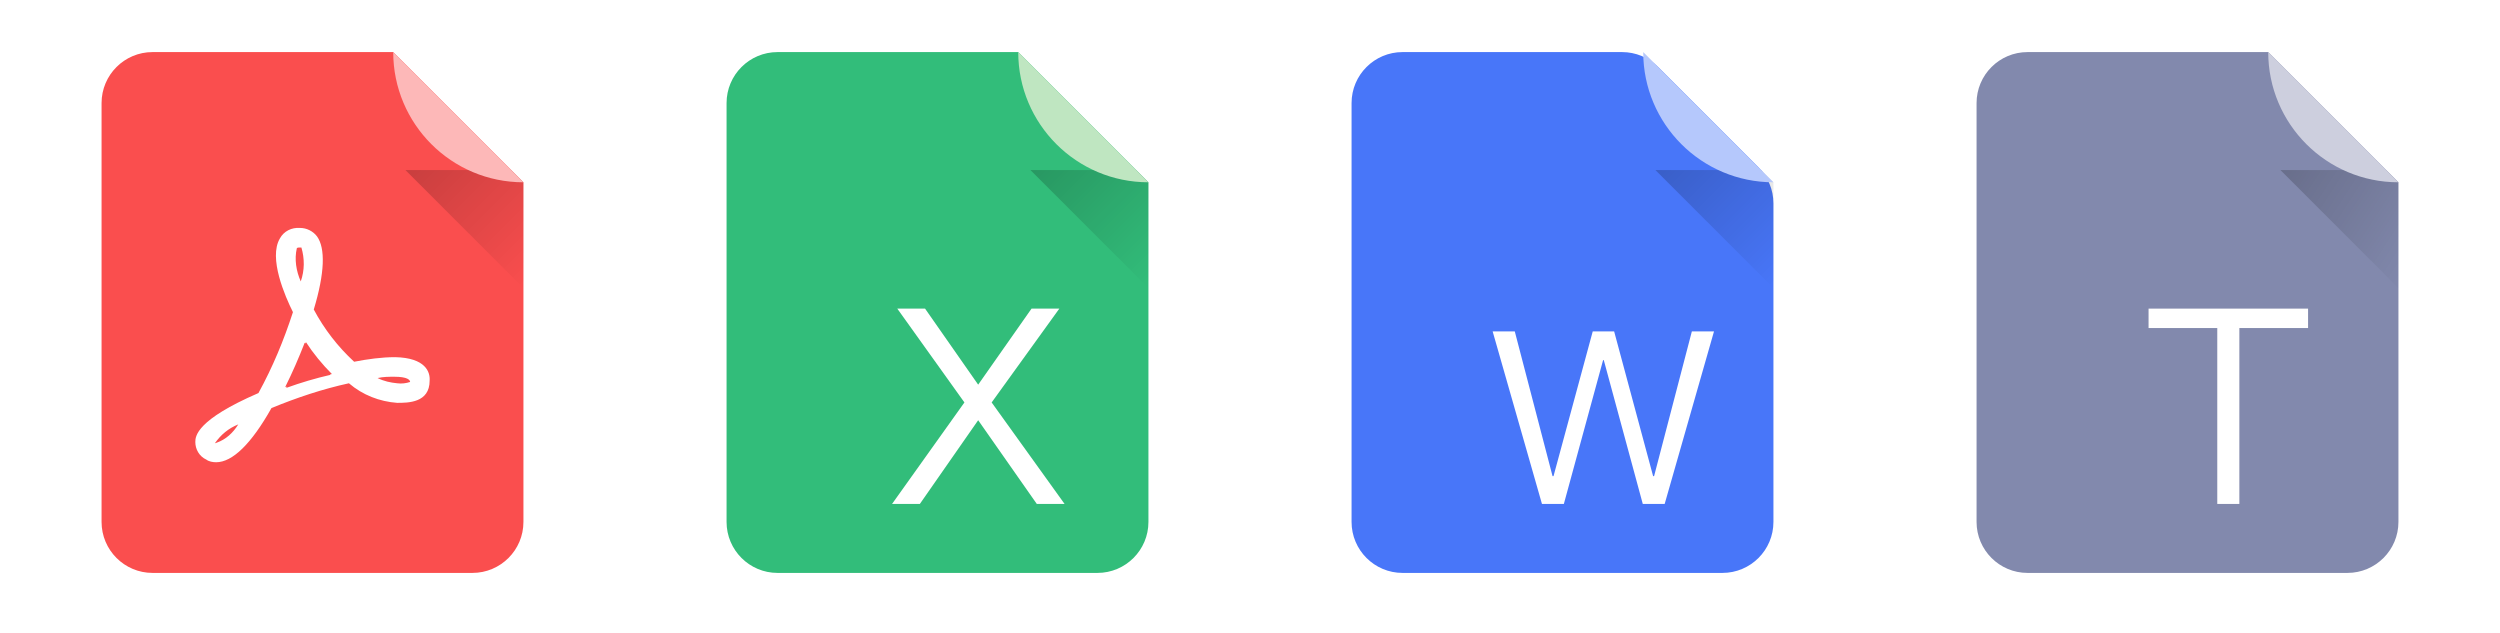 <svg width="245" height="62" viewBox="0 0 245 62" fill="none" xmlns="http://www.w3.org/2000/svg">
<g filter="url(#filter0_ii_1789_273)">
<path fill-rule="evenodd" clip-rule="evenodd" d="M235.047 17.865L222.286 5.104L198.703 5.104C195.942 5.104 193.703 7.343 193.703 10.104V51.146C193.703 53.907 195.942 56.146 198.703 56.146H230.047C232.808 56.146 235.047 53.907 235.047 51.146L235.047 17.865Z" fill="#8289AD"/>
</g>
<g filter="url(#filter1_dd_1789_273)">
<path d="M215.457 43.386V26.148H222.191V24.245H206.559V26.148H213.293V43.386H215.457Z" fill="white"/>
</g>
<path d="M233.85 16.668H223.483L235.047 28.232L235.047 17.864L233.85 16.668Z" fill="url(#paint0_linear_1789_273)"/>
<path d="M235.047 17.864L222.286 5.104C222.286 12.152 227.999 17.864 235.047 17.864Z" fill="#CDCFDE"/>
<g filter="url(#filter2_ii_1789_273)">
<path fill-rule="evenodd" clip-rule="evenodd" d="M173.797 19.936C173.797 18.61 173.27 17.338 172.332 16.4L162.501 6.569C161.563 5.631 160.291 5.104 158.965 5.104L137.453 5.104C134.692 5.104 132.453 7.343 132.453 10.104V51.146C132.453 53.907 134.692 56.146 137.453 56.146H168.797C171.558 56.146 173.797 53.907 173.797 51.146L173.797 19.936Z" fill="#4876F9"/>
</g>
<g filter="url(#filter3_dd_1789_273)">
<path d="M149.258 43.385L153.102 29.296H153.172L156.992 43.385H159.138L163.972 26.478H161.802L158.1 40.662H158.006L154.186 26.478H152.088L148.244 40.662H148.15L144.448 26.478H142.279L147.112 43.385H149.258Z" fill="white"/>
</g>
<path d="M172.6 16.668H162.233L173.797 28.232L173.797 17.864L172.6 16.668Z" fill="url(#paint1_linear_1789_273)"/>
<path d="M173.797 17.864L161.036 5.104C161.036 12.152 166.749 17.864 173.797 17.864Z" fill="#B5C8FC"/>
<g filter="url(#filter4_ii_1789_273)">
<path fill-rule="evenodd" clip-rule="evenodd" d="M112.547 17.865L99.787 5.104L76.203 5.104C73.442 5.104 71.203 7.343 71.203 10.104V51.146C71.203 53.907 73.442 56.146 76.203 56.146H107.547C110.308 56.146 112.547 53.907 112.547 51.146L112.547 17.865Z" fill="#32BD7A"/>
</g>
<g filter="url(#filter5_dd_1789_273)">
<path d="M86.146 43.386L91.861 35.182L97.606 43.386H100.329L93.182 33.44L99.814 24.245H97.091L91.861 31.697L86.656 24.245H83.934L90.513 33.44L83.421 43.386H86.146Z" fill="white"/>
</g>
<path d="M111.35 16.668H100.983L112.547 28.232L112.547 17.864L111.35 16.668Z" fill="url(#paint2_linear_1789_273)"/>
<path d="M112.547 17.864L99.787 5.104C99.787 12.152 105.499 17.864 112.547 17.864Z" fill="#BFE6C1"/>
<g filter="url(#filter6_ii_1789_273)">
<path fill-rule="evenodd" clip-rule="evenodd" d="M51.297 17.865L38.536 5.104L14.953 5.104C12.192 5.104 9.953 7.343 9.953 10.104V51.146C9.953 53.907 12.192 56.146 14.953 56.146H46.297C49.058 56.146 51.297 53.907 51.297 51.146L51.297 17.865Z" fill="#FA4E4E"/>
</g>
<path d="M38.914 39.479C37.192 39.351 35.534 38.712 34.194 37.56C31.579 38.136 29.091 38.967 26.604 39.991C24.626 43.508 22.776 45.3 21.182 45.3C20.863 45.3 20.48 45.236 20.225 45.044C19.523 44.724 19.141 44.02 19.141 43.317C19.141 42.741 19.268 41.142 25.328 38.52C26.732 35.961 27.816 33.339 28.709 30.589C27.943 29.053 26.285 25.28 27.433 23.361C27.816 22.657 28.581 22.274 29.41 22.338C30.048 22.338 30.686 22.657 31.069 23.169C31.898 24.32 31.834 26.751 30.75 30.333C31.771 32.249 33.108 33.979 34.705 35.45C36.044 35.194 37.384 35.002 38.723 35.002C41.721 35.066 42.168 36.473 42.104 37.304C42.104 39.479 39.999 39.479 38.914 39.479V39.479ZM21.054 43.444L21.246 43.381C22.139 43.061 22.84 42.421 23.351 41.59C22.394 41.974 21.628 42.613 21.054 43.445V43.444ZM29.538 24.257H29.346C29.283 24.257 29.155 24.257 29.091 24.32C28.836 25.408 29.027 26.559 29.474 27.582C29.857 26.495 29.857 25.344 29.538 24.257V24.257ZM29.984 33.531L29.921 33.658L29.857 33.595C29.283 35.066 28.645 36.537 27.943 37.944L28.071 37.88V38.008C29.489 37.494 30.938 37.066 32.408 36.729L32.344 36.665H32.536C31.579 35.705 30.686 34.618 29.984 33.531V33.531ZM38.659 36.921C38.085 36.921 37.575 36.921 37.001 37.048C37.639 37.368 38.277 37.496 38.914 37.56C39.361 37.624 39.808 37.56 40.19 37.432C40.19 37.24 39.935 36.921 38.659 36.921Z" fill="white"/>
<path d="M50.1 16.668H39.733L51.297 28.232L51.297 17.864L50.1 16.668Z" fill="url(#paint3_linear_1789_273)"/>
<path d="M51.297 17.864L38.536 5.104C38.536 12.152 44.249 17.864 51.297 17.864Z" fill="#FDB8B8"/>
<defs>
<filter id="filter0_ii_1789_273" x="193.703" y="4.104" width="41.344" height="53.042" filterUnits="userSpaceOnUse" color-interpolation-filters="sRGB">
<feFlood flood-opacity="0" result="BackgroundImageFix"/>
<feBlend mode="normal" in="SourceGraphic" in2="BackgroundImageFix" result="shape"/>
<feColorMatrix in="SourceAlpha" type="matrix" values="0 0 0 0 0 0 0 0 0 0 0 0 0 0 0 0 0 0 127 0" result="hardAlpha"/>
<feOffset dy="-2"/>
<feGaussianBlur stdDeviation="0.5"/>
<feComposite in2="hardAlpha" operator="arithmetic" k2="-1" k3="1"/>
<feColorMatrix type="matrix" values="0 0 0 0 0 0 0 0 0 0 0 0 0 0 0 0 0 0 0.3 0"/>
<feBlend mode="normal" in2="shape" result="effect1_innerShadow_1789_273"/>
<feColorMatrix in="SourceAlpha" type="matrix" values="0 0 0 0 0 0 0 0 0 0 0 0 0 0 0 0 0 0 127 0" result="hardAlpha"/>
<feOffset dy="2"/>
<feGaussianBlur stdDeviation="0.5"/>
<feComposite in2="hardAlpha" operator="arithmetic" k2="-1" k3="1"/>
<feColorMatrix type="matrix" values="0 0 0 0 1 0 0 0 0 1 0 0 0 0 1 0 0 0 0.3 0"/>
<feBlend mode="normal" in2="effect1_innerShadow_1789_273" result="effect2_innerShadow_1789_273"/>
</filter>
<filter id="filter1_dd_1789_273" x="205.559" y="23.245" width="24.631" height="30.141" filterUnits="userSpaceOnUse" color-interpolation-filters="sRGB">
<feFlood flood-opacity="0" result="BackgroundImageFix"/>
<feColorMatrix in="SourceAlpha" type="matrix" values="0 0 0 0 0 0 0 0 0 0 0 0 0 0 0 0 0 0 127 0" result="hardAlpha"/>
<feOffset dx="4" dy="6"/>
<feGaussianBlur stdDeviation="2"/>
<feColorMatrix type="matrix" values="0 0 0 0 0 0 0 0 0 0 0 0 0 0 0 0 0 0 0.1 0"/>
<feBlend mode="normal" in2="BackgroundImageFix" result="effect1_dropShadow_1789_273"/>
<feColorMatrix in="SourceAlpha" type="matrix" values="0 0 0 0 0 0 0 0 0 0 0 0 0 0 0 0 0 0 127 0" result="hardAlpha"/>
<feOffset/>
<feGaussianBlur stdDeviation="0.5"/>
<feColorMatrix type="matrix" values="0 0 0 0 0 0 0 0 0 0 0 0 0 0 0 0 0 0 0.4 0"/>
<feBlend mode="normal" in2="effect1_dropShadow_1789_273" result="effect2_dropShadow_1789_273"/>
<feBlend mode="normal" in="SourceGraphic" in2="effect2_dropShadow_1789_273" result="shape"/>
</filter>
<filter id="filter2_ii_1789_273" x="132.453" y="4.104" width="41.344" height="53.042" filterUnits="userSpaceOnUse" color-interpolation-filters="sRGB">
<feFlood flood-opacity="0" result="BackgroundImageFix"/>
<feBlend mode="normal" in="SourceGraphic" in2="BackgroundImageFix" result="shape"/>
<feColorMatrix in="SourceAlpha" type="matrix" values="0 0 0 0 0 0 0 0 0 0 0 0 0 0 0 0 0 0 127 0" result="hardAlpha"/>
<feOffset dy="-2"/>
<feGaussianBlur stdDeviation="0.5"/>
<feComposite in2="hardAlpha" operator="arithmetic" k2="-1" k3="1"/>
<feColorMatrix type="matrix" values="0 0 0 0 0 0 0 0 0 0 0 0 0 0 0 0 0 0 0.3 0"/>
<feBlend mode="normal" in2="shape" result="effect1_innerShadow_1789_273"/>
<feColorMatrix in="SourceAlpha" type="matrix" values="0 0 0 0 0 0 0 0 0 0 0 0 0 0 0 0 0 0 127 0" result="hardAlpha"/>
<feOffset dy="2"/>
<feGaussianBlur stdDeviation="0.5"/>
<feComposite in2="hardAlpha" operator="arithmetic" k2="-1" k3="1"/>
<feColorMatrix type="matrix" values="0 0 0 0 1 0 0 0 0 1 0 0 0 0 1 0 0 0 0.3 0"/>
<feBlend mode="normal" in2="effect1_innerShadow_1789_273" result="effect2_innerShadow_1789_273"/>
</filter>
<filter id="filter3_dd_1789_273" x="141.279" y="25.478" width="30.693" height="27.907" filterUnits="userSpaceOnUse" color-interpolation-filters="sRGB">
<feFlood flood-opacity="0" result="BackgroundImageFix"/>
<feColorMatrix in="SourceAlpha" type="matrix" values="0 0 0 0 0 0 0 0 0 0 0 0 0 0 0 0 0 0 127 0" result="hardAlpha"/>
<feOffset dx="4" dy="6"/>
<feGaussianBlur stdDeviation="2"/>
<feColorMatrix type="matrix" values="0 0 0 0 0 0 0 0 0 0 0 0 0 0 0 0 0 0 0.1 0"/>
<feBlend mode="normal" in2="BackgroundImageFix" result="effect1_dropShadow_1789_273"/>
<feColorMatrix in="SourceAlpha" type="matrix" values="0 0 0 0 0 0 0 0 0 0 0 0 0 0 0 0 0 0 127 0" result="hardAlpha"/>
<feOffset/>
<feGaussianBlur stdDeviation="0.5"/>
<feColorMatrix type="matrix" values="0 0 0 0 0 0 0 0 0 0 0 0 0 0 0 0 0 0 0.4 0"/>
<feBlend mode="normal" in2="effect1_dropShadow_1789_273" result="effect2_dropShadow_1789_273"/>
<feBlend mode="normal" in="SourceGraphic" in2="effect2_dropShadow_1789_273" result="shape"/>
</filter>
<filter id="filter4_ii_1789_273" x="71.203" y="4.104" width="41.344" height="53.042" filterUnits="userSpaceOnUse" color-interpolation-filters="sRGB">
<feFlood flood-opacity="0" result="BackgroundImageFix"/>
<feBlend mode="normal" in="SourceGraphic" in2="BackgroundImageFix" result="shape"/>
<feColorMatrix in="SourceAlpha" type="matrix" values="0 0 0 0 0 0 0 0 0 0 0 0 0 0 0 0 0 0 127 0" result="hardAlpha"/>
<feOffset dy="-2"/>
<feGaussianBlur stdDeviation="0.5"/>
<feComposite in2="hardAlpha" operator="arithmetic" k2="-1" k3="1"/>
<feColorMatrix type="matrix" values="0 0 0 0 0 0 0 0 0 0 0 0 0 0 0 0 0 0 0.3 0"/>
<feBlend mode="normal" in2="shape" result="effect1_innerShadow_1789_273"/>
<feColorMatrix in="SourceAlpha" type="matrix" values="0 0 0 0 0 0 0 0 0 0 0 0 0 0 0 0 0 0 127 0" result="hardAlpha"/>
<feOffset dy="2"/>
<feGaussianBlur stdDeviation="0.5"/>
<feComposite in2="hardAlpha" operator="arithmetic" k2="-1" k3="1"/>
<feColorMatrix type="matrix" values="0 0 0 0 1 0 0 0 0 1 0 0 0 0 1 0 0 0 0.3 0"/>
<feBlend mode="normal" in2="effect1_innerShadow_1789_273" result="effect2_innerShadow_1789_273"/>
</filter>
<filter id="filter5_dd_1789_273" x="82.421" y="23.245" width="25.908" height="30.141" filterUnits="userSpaceOnUse" color-interpolation-filters="sRGB">
<feFlood flood-opacity="0" result="BackgroundImageFix"/>
<feColorMatrix in="SourceAlpha" type="matrix" values="0 0 0 0 0 0 0 0 0 0 0 0 0 0 0 0 0 0 127 0" result="hardAlpha"/>
<feOffset dx="4" dy="6"/>
<feGaussianBlur stdDeviation="2"/>
<feColorMatrix type="matrix" values="0 0 0 0 0 0 0 0 0 0 0 0 0 0 0 0 0 0 0.1 0"/>
<feBlend mode="normal" in2="BackgroundImageFix" result="effect1_dropShadow_1789_273"/>
<feColorMatrix in="SourceAlpha" type="matrix" values="0 0 0 0 0 0 0 0 0 0 0 0 0 0 0 0 0 0 127 0" result="hardAlpha"/>
<feOffset/>
<feGaussianBlur stdDeviation="0.5"/>
<feColorMatrix type="matrix" values="0 0 0 0 0 0 0 0 0 0 0 0 0 0 0 0 0 0 0.4 0"/>
<feBlend mode="normal" in2="effect1_dropShadow_1789_273" result="effect2_dropShadow_1789_273"/>
<feBlend mode="normal" in="SourceGraphic" in2="effect2_dropShadow_1789_273" result="shape"/>
</filter>
<filter id="filter6_ii_1789_273" x="9.953" y="4.104" width="41.344" height="53.042" filterUnits="userSpaceOnUse" color-interpolation-filters="sRGB">
<feFlood flood-opacity="0" result="BackgroundImageFix"/>
<feBlend mode="normal" in="SourceGraphic" in2="BackgroundImageFix" result="shape"/>
<feColorMatrix in="SourceAlpha" type="matrix" values="0 0 0 0 0 0 0 0 0 0 0 0 0 0 0 0 0 0 127 0" result="hardAlpha"/>
<feOffset dy="-2"/>
<feGaussianBlur stdDeviation="0.5"/>
<feComposite in2="hardAlpha" operator="arithmetic" k2="-1" k3="1"/>
<feColorMatrix type="matrix" values="0 0 0 0 0 0 0 0 0 0 0 0 0 0 0 0 0 0 0.3 0"/>
<feBlend mode="normal" in2="shape" result="effect1_innerShadow_1789_273"/>
<feColorMatrix in="SourceAlpha" type="matrix" values="0 0 0 0 0 0 0 0 0 0 0 0 0 0 0 0 0 0 127 0" result="hardAlpha"/>
<feOffset dy="2"/>
<feGaussianBlur stdDeviation="0.5"/>
<feComposite in2="hardAlpha" operator="arithmetic" k2="-1" k3="1"/>
<feColorMatrix type="matrix" values="0 0 0 0 1 0 0 0 0 1 0 0 0 0 1 0 0 0 0.3 0"/>
<feBlend mode="normal" in2="effect1_innerShadow_1789_273" result="effect2_innerShadow_1789_273"/>
</filter>
<linearGradient id="paint0_linear_1789_273" x1="223.483" y1="16.477" x2="237.639" y2="25.64" gradientUnits="userSpaceOnUse">
<stop stop-opacity="0.2"/>
<stop offset="1" stop-opacity="0"/>
</linearGradient>
<linearGradient id="paint1_linear_1789_273" x1="164.825" y1="14.076" x2="176.389" y2="25.64" gradientUnits="userSpaceOnUse">
<stop stop-opacity="0.2"/>
<stop offset="1" stop-opacity="0"/>
</linearGradient>
<linearGradient id="paint2_linear_1789_273" x1="103.575" y1="14.076" x2="115.139" y2="25.64" gradientUnits="userSpaceOnUse">
<stop stop-opacity="0.2"/>
<stop offset="1" stop-opacity="0"/>
</linearGradient>
<linearGradient id="paint3_linear_1789_273" x1="42.325" y1="14.076" x2="53.889" y2="25.64" gradientUnits="userSpaceOnUse">
<stop stop-opacity="0.2"/>
<stop offset="1" stop-opacity="0"/>
</linearGradient>
</defs>
</svg>
